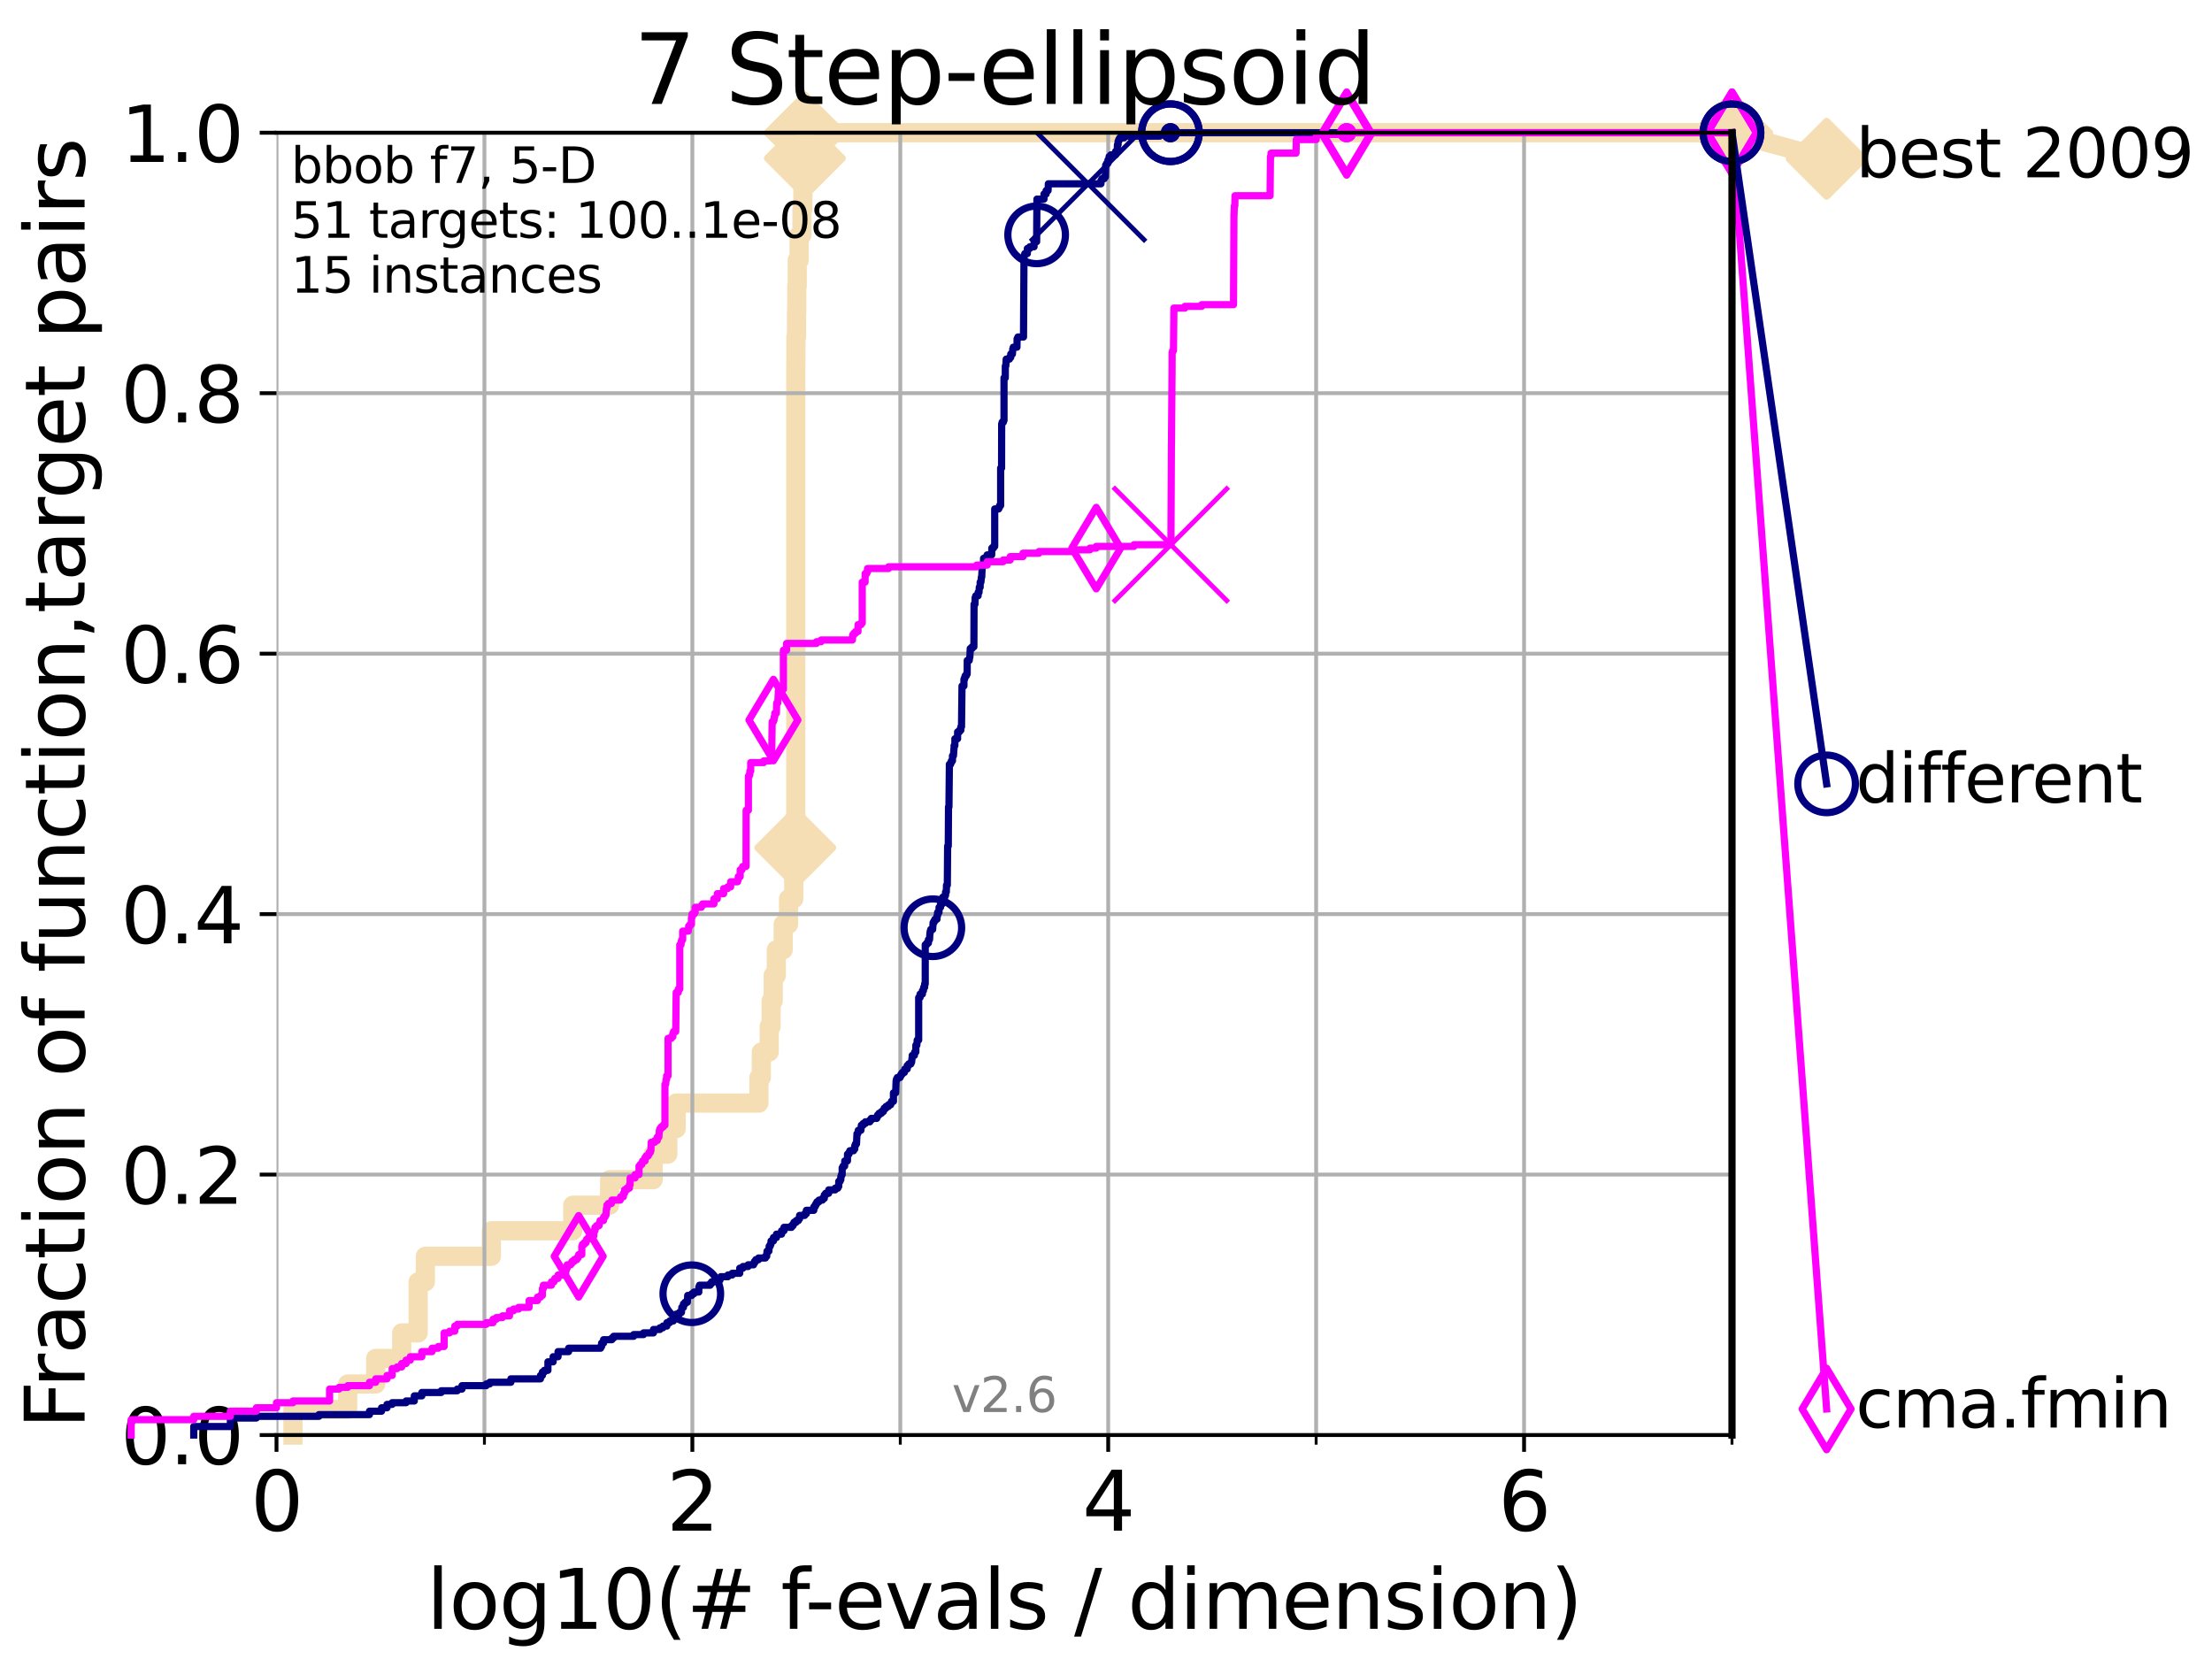 <?xml version="1.0" encoding="utf-8" standalone="no"?>
<!DOCTYPE svg PUBLIC "-//W3C//DTD SVG 1.1//EN"
  "http://www.w3.org/Graphics/SVG/1.1/DTD/svg11.dtd">
<svg height="345.6pt" version="1.1" viewBox="0 0 460.8 345.6" width="460.8pt" xmlns="http://www.w3.org/2000/svg" xmlns:xlink="http://www.w3.org/1999/xlink">
 <defs>
  <style type="text/css">*{stroke-linecap:butt;stroke-linejoin:round;}</style>
 </defs>
 <g id="figure_1">
  <g id="patch_1">
   <path d="M 0 345.6 
L 460.8 345.6 
L 460.8 0 
L 0 0 
z
" style="fill:#ffffff;"/>
  </g>
  <g id="axes_1">
   <g id="patch_2">
    <path d="M 57.6 298.944 
L 360.806 298.944 
L 360.806 27.648 
L 57.6 27.648 
z
" style="fill:#ffffff;"/>
   </g>
   <g id="line2d_1">
    <path d="M 61.03 298.944 
L 61.03 293.624 
L 72.432 293.624 
L 72.432 288.305 
L 78.267 288.305 
L 78.267 282.985 
L 83.678 282.985 
L 83.678 277.666 
L 87.108 277.666 
L 87.108 267.027 
L 88.614 267.027 
L 88.614 261.707 
L 102.363 261.707 
L 102.363 256.388 
L 119.319 256.388 
L 119.319 251.068 
L 126.994 251.068 
L 126.994 245.749 
L 136.069 245.749 
L 136.069 240.429 
L 139.117 240.429 
L 139.117 235.11 
L 140.861 235.11 
L 140.861 229.79 
L 158.098 229.79 
L 158.098 224.471 
L 158.595 224.471 
L 158.595 219.151 
L 160.239 219.151 
L 160.239 213.832 
L 160.637 213.832 
L 160.637 208.512 
L 161.072 208.512 
L 161.072 203.192 
L 161.721 203.192 
L 161.721 197.873 
L 163.15 197.873 
L 163.15 192.553 
L 164.272 192.553 
L 164.272 187.234 
L 165.355 187.234 
L 165.355 181.914 
L 165.671 181.914 
L 165.671 176.595 
L 165.779 176.595 
L 165.779 75.524 
L 165.803 75.524 
L 165.803 70.204 
L 165.934 70.204 
L 165.934 64.885 
L 165.981 64.885 
L 165.981 59.565 
L 166.076 59.565 
L 166.076 54.246 
L 166.472 54.246 
L 166.472 48.926 
L 167.062 48.926 
L 167.062 43.607 
L 167.252 43.607 
L 167.252 38.287 
L 167.384 38.287 
L 167.384 32.968 
L 167.667 32.968 
L 167.667 27.648 
L 360.806 27.648 
" style="fill:none;stroke:#f5deb3;stroke-linecap:square;stroke-width:4;"/>
   </g>
   <g id="line2d_2">
    <defs>
     <path d="M -0 7.778 
L 7.778 0 
L 0 -7.778 
L -7.778 -0 
z
" id="m5eb51a19ae" style="stroke:#f5deb3;stroke-linejoin:miter;stroke-width:1.5;"/>
    </defs>
    <g>
     <use style="fill:#f5deb3;stroke:#f5deb3;stroke-linejoin:miter;stroke-width:1.5;" x="165.671" xlink:href="#m5eb51a19ae" y="176.595"/>
     <use style="fill:#f5deb3;stroke:#f5deb3;stroke-linejoin:miter;stroke-width:1.5;" x="167.667" xlink:href="#m5eb51a19ae" y="32.968"/>
     <use style="fill:#f5deb3;stroke:#f5deb3;stroke-linejoin:miter;stroke-width:1.5;" x="167.667" xlink:href="#m5eb51a19ae" y="27.648"/>
     <use style="fill:#f5deb3;stroke:#f5deb3;stroke-linejoin:miter;stroke-width:1.5;" x="167.667" xlink:href="#m5eb51a19ae" y="27.648"/>
     <use style="fill:#f5deb3;stroke:#f5deb3;stroke-linejoin:miter;stroke-width:1.5;" x="360.806" xlink:href="#m5eb51a19ae" y="27.648"/>
    </g>
   </g>
   <g id="line2d_3">
    <path style="fill:none;stroke:#f5deb3;stroke-linecap:square;stroke-width:4;"/>
    <g/>
   </g>
   <g id="line2d_4">
    <path d="M 360.806 27.648 
L 380.515 33.074 
" style="fill:none;stroke:#f5deb3;stroke-linecap:square;stroke-width:4;"/>
    <g>
     <use style="fill:#f5deb3;stroke:#f5deb3;stroke-linejoin:miter;stroke-width:1.5;" x="360.806" xlink:href="#m5eb51a19ae" y="27.648"/>
     <use style="fill:#f5deb3;stroke:#f5deb3;stroke-linejoin:miter;stroke-width:1.5;" x="380.515" xlink:href="#m5eb51a19ae" y="33.074"/>
    </g>
   </g>
   <g id="matplotlib.axis_1">
    <g id="xtick_1">
     <g id="line2d_5">
      <path clip-path="url(#pf8a832ac48)" d="M 57.6 298.944 
L 57.6 27.648 
" style="fill:none;stroke:#b0b0b0;stroke-linecap:square;stroke-width:0.8;"/>
     </g>
     <g id="line2d_6">
      <defs>
       <path d="M 0 0 
L 0 3.5 
" id="me2257ca8d1" style="stroke:#000000;stroke-width:0.8;"/>
      </defs>
      <g>
       <use style="stroke:#000000;stroke-width:0.8;" x="57.6" xlink:href="#me2257ca8d1" y="298.944"/>
      </g>
     </g>
     <g id="text_1">
      <!-- 0 -->
      <g transform="translate(52.192 318.861)scale(0.17 -0.17)">
       <defs>
        <path d="M 2034 4250 
Q 1547 4250 1301 3770 
Q 1056 3291 1056 2328 
Q 1056 1369 1301 889 
Q 1547 409 2034 409 
Q 2525 409 2770 889 
Q 3016 1369 3016 2328 
Q 3016 3291 2770 3770 
Q 2525 4250 2034 4250 
z
M 2034 4750 
Q 2819 4750 3233 4129 
Q 3647 3509 3647 2328 
Q 3647 1150 3233 529 
Q 2819 -91 2034 -91 
Q 1250 -91 836 529 
Q 422 1150 422 2328 
Q 422 3509 836 4129 
Q 1250 4750 2034 4750 
z
" id="DejaVuSans-30" transform="scale(0.016)"/>
       </defs>
       <use xlink:href="#DejaVuSans-30"/>
      </g>
     </g>
    </g>
    <g id="xtick_2">
     <g id="line2d_7">
      <path clip-path="url(#pf8a832ac48)" d="M 144.23 298.944 
L 144.23 27.648 
" style="fill:none;stroke:#b0b0b0;stroke-linecap:square;stroke-width:0.8;"/>
     </g>
     <g id="line2d_8">
      <g>
       <use style="stroke:#000000;stroke-width:0.8;" x="144.23" xlink:href="#me2257ca8d1" y="298.944"/>
      </g>
     </g>
     <g id="text_2">
      <!-- 2 -->
      <g transform="translate(138.822 318.861)scale(0.17 -0.17)">
       <defs>
        <path d="M 1228 531 
L 3431 531 
L 3431 0 
L 469 0 
L 469 531 
Q 828 903 1448 1529 
Q 2069 2156 2228 2338 
Q 2531 2678 2651 2914 
Q 2772 3150 2772 3378 
Q 2772 3750 2511 3984 
Q 2250 4219 1831 4219 
Q 1534 4219 1204 4116 
Q 875 4013 500 3803 
L 500 4441 
Q 881 4594 1212 4672 
Q 1544 4750 1819 4750 
Q 2544 4750 2975 4387 
Q 3406 4025 3406 3419 
Q 3406 3131 3298 2873 
Q 3191 2616 2906 2266 
Q 2828 2175 2409 1742 
Q 1991 1309 1228 531 
z
" id="DejaVuSans-32" transform="scale(0.016)"/>
       </defs>
       <use xlink:href="#DejaVuSans-32"/>
      </g>
     </g>
    </g>
    <g id="xtick_3">
     <g id="line2d_9">
      <path clip-path="url(#pf8a832ac48)" d="M 230.861 298.944 
L 230.861 27.648 
" style="fill:none;stroke:#b0b0b0;stroke-linecap:square;stroke-width:0.8;"/>
     </g>
     <g id="line2d_10">
      <g>
       <use style="stroke:#000000;stroke-width:0.8;" x="230.861" xlink:href="#me2257ca8d1" y="298.944"/>
      </g>
     </g>
     <g id="text_3">
      <!-- 4 -->
      <g transform="translate(225.453 318.861)scale(0.17 -0.17)">
       <defs>
        <path d="M 2419 4116 
L 825 1625 
L 2419 1625 
L 2419 4116 
z
M 2253 4666 
L 3047 4666 
L 3047 1625 
L 3713 1625 
L 3713 1100 
L 3047 1100 
L 3047 0 
L 2419 0 
L 2419 1100 
L 313 1100 
L 313 1709 
L 2253 4666 
z
" id="DejaVuSans-34" transform="scale(0.016)"/>
       </defs>
       <use xlink:href="#DejaVuSans-34"/>
      </g>
     </g>
    </g>
    <g id="xtick_4">
     <g id="line2d_11">
      <path clip-path="url(#pf8a832ac48)" d="M 317.491 298.944 
L 317.491 27.648 
" style="fill:none;stroke:#b0b0b0;stroke-linecap:square;stroke-width:0.8;"/>
     </g>
     <g id="line2d_12">
      <g>
       <use style="stroke:#000000;stroke-width:0.8;" x="317.491" xlink:href="#me2257ca8d1" y="298.944"/>
      </g>
     </g>
     <g id="text_4">
      <!-- 6 -->
      <g transform="translate(312.083 318.861)scale(0.17 -0.17)">
       <defs>
        <path d="M 2113 2584 
Q 1688 2584 1439 2293 
Q 1191 2003 1191 1497 
Q 1191 994 1439 701 
Q 1688 409 2113 409 
Q 2538 409 2786 701 
Q 3034 994 3034 1497 
Q 3034 2003 2786 2293 
Q 2538 2584 2113 2584 
z
M 3366 4563 
L 3366 3988 
Q 3128 4100 2886 4159 
Q 2644 4219 2406 4219 
Q 1781 4219 1451 3797 
Q 1122 3375 1075 2522 
Q 1259 2794 1537 2939 
Q 1816 3084 2150 3084 
Q 2853 3084 3261 2657 
Q 3669 2231 3669 1497 
Q 3669 778 3244 343 
Q 2819 -91 2113 -91 
Q 1303 -91 875 529 
Q 447 1150 447 2328 
Q 447 3434 972 4092 
Q 1497 4750 2381 4750 
Q 2619 4750 2861 4703 
Q 3103 4656 3366 4563 
z
" id="DejaVuSans-36" transform="scale(0.016)"/>
       </defs>
       <use xlink:href="#DejaVuSans-36"/>
      </g>
     </g>
    </g>
    <g id="xtick_5">
     <g id="line2d_13">
      <path clip-path="url(#pf8a832ac48)" d="M 100.915 298.944 
L 100.915 27.648 
" style="fill:none;stroke:#b0b0b0;stroke-linecap:square;stroke-width:0.8;"/>
     </g>
     <g id="line2d_14">
      <defs>
       <path d="M 0 0 
L 0 2 
" id="m07def95b43" style="stroke:#000000;stroke-width:0.6;"/>
      </defs>
      <g>
       <use style="stroke:#000000;stroke-width:0.6;" x="100.915" xlink:href="#m07def95b43" y="298.944"/>
      </g>
     </g>
    </g>
    <g id="xtick_6">
     <g id="line2d_15">
      <path clip-path="url(#pf8a832ac48)" d="M 187.546 298.944 
L 187.546 27.648 
" style="fill:none;stroke:#b0b0b0;stroke-linecap:square;stroke-width:0.8;"/>
     </g>
     <g id="line2d_16">
      <g>
       <use style="stroke:#000000;stroke-width:0.6;" x="187.546" xlink:href="#m07def95b43" y="298.944"/>
      </g>
     </g>
    </g>
    <g id="xtick_7">
     <g id="line2d_17">
      <path clip-path="url(#pf8a832ac48)" d="M 274.176 298.944 
L 274.176 27.648 
" style="fill:none;stroke:#b0b0b0;stroke-linecap:square;stroke-width:0.8;"/>
     </g>
     <g id="line2d_18">
      <g>
       <use style="stroke:#000000;stroke-width:0.6;" x="274.176" xlink:href="#m07def95b43" y="298.944"/>
      </g>
     </g>
    </g>
    <g id="xtick_8">
     <g id="line2d_19">
      <path clip-path="url(#pf8a832ac48)" d="M 360.806 298.944 
L 360.806 27.648 
" style="fill:none;stroke:#b0b0b0;stroke-linecap:square;stroke-width:0.8;"/>
     </g>
     <g id="line2d_20">
      <g>
       <use style="stroke:#000000;stroke-width:0.6;" x="360.806" xlink:href="#m07def95b43" y="298.944"/>
      </g>
     </g>
    </g>
    <g id="text_5">
     <!-- log10(# f-evals / dimension) -->
     <g transform="translate(88.823 339.314)scale(0.17 -0.17)">
      <defs>
       <path d="M 603 4863 
L 1178 4863 
L 1178 0 
L 603 0 
L 603 4863 
z
" id="DejaVuSans-6c" transform="scale(0.016)"/>
       <path d="M 1959 3097 
Q 1497 3097 1228 2736 
Q 959 2375 959 1747 
Q 959 1119 1226 758 
Q 1494 397 1959 397 
Q 2419 397 2687 759 
Q 2956 1122 2956 1747 
Q 2956 2369 2687 2733 
Q 2419 3097 1959 3097 
z
M 1959 3584 
Q 2709 3584 3137 3096 
Q 3566 2609 3566 1747 
Q 3566 888 3137 398 
Q 2709 -91 1959 -91 
Q 1206 -91 779 398 
Q 353 888 353 1747 
Q 353 2609 779 3096 
Q 1206 3584 1959 3584 
z
" id="DejaVuSans-6f" transform="scale(0.016)"/>
       <path d="M 2906 1791 
Q 2906 2416 2648 2759 
Q 2391 3103 1925 3103 
Q 1463 3103 1205 2759 
Q 947 2416 947 1791 
Q 947 1169 1205 825 
Q 1463 481 1925 481 
Q 2391 481 2648 825 
Q 2906 1169 2906 1791 
z
M 3481 434 
Q 3481 -459 3084 -895 
Q 2688 -1331 1869 -1331 
Q 1566 -1331 1297 -1286 
Q 1028 -1241 775 -1147 
L 775 -588 
Q 1028 -725 1275 -790 
Q 1522 -856 1778 -856 
Q 2344 -856 2625 -561 
Q 2906 -266 2906 331 
L 2906 616 
Q 2728 306 2450 153 
Q 2172 0 1784 0 
Q 1141 0 747 490 
Q 353 981 353 1791 
Q 353 2603 747 3093 
Q 1141 3584 1784 3584 
Q 2172 3584 2450 3431 
Q 2728 3278 2906 2969 
L 2906 3500 
L 3481 3500 
L 3481 434 
z
" id="DejaVuSans-67" transform="scale(0.016)"/>
       <path d="M 794 531 
L 1825 531 
L 1825 4091 
L 703 3866 
L 703 4441 
L 1819 4666 
L 2450 4666 
L 2450 531 
L 3481 531 
L 3481 0 
L 794 0 
L 794 531 
z
" id="DejaVuSans-31" transform="scale(0.016)"/>
       <path d="M 1984 4856 
Q 1566 4138 1362 3434 
Q 1159 2731 1159 2009 
Q 1159 1288 1364 580 
Q 1569 -128 1984 -844 
L 1484 -844 
Q 1016 -109 783 600 
Q 550 1309 550 2009 
Q 550 2706 781 3412 
Q 1013 4119 1484 4856 
L 1984 4856 
z
" id="DejaVuSans-28" transform="scale(0.016)"/>
       <path d="M 3272 2816 
L 2363 2816 
L 2100 1772 
L 3016 1772 
L 3272 2816 
z
M 2803 4594 
L 2478 3297 
L 3391 3297 
L 3719 4594 
L 4219 4594 
L 3897 3297 
L 4872 3297 
L 4872 2816 
L 3775 2816 
L 3519 1772 
L 4513 1772 
L 4513 1294 
L 3397 1294 
L 3072 0 
L 2572 0 
L 2894 1294 
L 1978 1294 
L 1656 0 
L 1153 0 
L 1478 1294 
L 494 1294 
L 494 1772 
L 1594 1772 
L 1856 2816 
L 850 2816 
L 850 3297 
L 1978 3297 
L 2297 4594 
L 2803 4594 
z
" id="DejaVuSans-23" transform="scale(0.016)"/>
       <path id="DejaVuSans-20" transform="scale(0.016)"/>
       <path d="M 2375 4863 
L 2375 4384 
L 1825 4384 
Q 1516 4384 1395 4259 
Q 1275 4134 1275 3809 
L 1275 3500 
L 2222 3500 
L 2222 3053 
L 1275 3053 
L 1275 0 
L 697 0 
L 697 3053 
L 147 3053 
L 147 3500 
L 697 3500 
L 697 3744 
Q 697 4328 969 4595 
Q 1241 4863 1831 4863 
L 2375 4863 
z
" id="DejaVuSans-66" transform="scale(0.016)"/>
       <path d="M 313 2009 
L 1997 2009 
L 1997 1497 
L 313 1497 
L 313 2009 
z
" id="DejaVuSans-2d" transform="scale(0.016)"/>
       <path d="M 3597 1894 
L 3597 1613 
L 953 1613 
Q 991 1019 1311 708 
Q 1631 397 2203 397 
Q 2534 397 2845 478 
Q 3156 559 3463 722 
L 3463 178 
Q 3153 47 2828 -22 
Q 2503 -91 2169 -91 
Q 1331 -91 842 396 
Q 353 884 353 1716 
Q 353 2575 817 3079 
Q 1281 3584 2069 3584 
Q 2775 3584 3186 3129 
Q 3597 2675 3597 1894 
z
M 3022 2063 
Q 3016 2534 2758 2815 
Q 2500 3097 2075 3097 
Q 1594 3097 1305 2825 
Q 1016 2553 972 2059 
L 3022 2063 
z
" id="DejaVuSans-65" transform="scale(0.016)"/>
       <path d="M 191 3500 
L 800 3500 
L 1894 563 
L 2988 3500 
L 3597 3500 
L 2284 0 
L 1503 0 
L 191 3500 
z
" id="DejaVuSans-76" transform="scale(0.016)"/>
       <path d="M 2194 1759 
Q 1497 1759 1228 1600 
Q 959 1441 959 1056 
Q 959 750 1161 570 
Q 1363 391 1709 391 
Q 2188 391 2477 730 
Q 2766 1069 2766 1631 
L 2766 1759 
L 2194 1759 
z
M 3341 1997 
L 3341 0 
L 2766 0 
L 2766 531 
Q 2569 213 2275 61 
Q 1981 -91 1556 -91 
Q 1019 -91 701 211 
Q 384 513 384 1019 
Q 384 1609 779 1909 
Q 1175 2209 1959 2209 
L 2766 2209 
L 2766 2266 
Q 2766 2663 2505 2880 
Q 2244 3097 1772 3097 
Q 1472 3097 1187 3025 
Q 903 2953 641 2809 
L 641 3341 
Q 956 3463 1253 3523 
Q 1550 3584 1831 3584 
Q 2591 3584 2966 3190 
Q 3341 2797 3341 1997 
z
" id="DejaVuSans-61" transform="scale(0.016)"/>
       <path d="M 2834 3397 
L 2834 2853 
Q 2591 2978 2328 3040 
Q 2066 3103 1784 3103 
Q 1356 3103 1142 2972 
Q 928 2841 928 2578 
Q 928 2378 1081 2264 
Q 1234 2150 1697 2047 
L 1894 2003 
Q 2506 1872 2764 1633 
Q 3022 1394 3022 966 
Q 3022 478 2636 193 
Q 2250 -91 1575 -91 
Q 1294 -91 989 -36 
Q 684 19 347 128 
L 347 722 
Q 666 556 975 473 
Q 1284 391 1588 391 
Q 1994 391 2212 530 
Q 2431 669 2431 922 
Q 2431 1156 2273 1281 
Q 2116 1406 1581 1522 
L 1381 1569 
Q 847 1681 609 1914 
Q 372 2147 372 2553 
Q 372 3047 722 3315 
Q 1072 3584 1716 3584 
Q 2034 3584 2315 3537 
Q 2597 3491 2834 3397 
z
" id="DejaVuSans-73" transform="scale(0.016)"/>
       <path d="M 1625 4666 
L 2156 4666 
L 531 -594 
L 0 -594 
L 1625 4666 
z
" id="DejaVuSans-2f" transform="scale(0.016)"/>
       <path d="M 2906 2969 
L 2906 4863 
L 3481 4863 
L 3481 0 
L 2906 0 
L 2906 525 
Q 2725 213 2448 61 
Q 2172 -91 1784 -91 
Q 1150 -91 751 415 
Q 353 922 353 1747 
Q 353 2572 751 3078 
Q 1150 3584 1784 3584 
Q 2172 3584 2448 3432 
Q 2725 3281 2906 2969 
z
M 947 1747 
Q 947 1113 1208 752 
Q 1469 391 1925 391 
Q 2381 391 2643 752 
Q 2906 1113 2906 1747 
Q 2906 2381 2643 2742 
Q 2381 3103 1925 3103 
Q 1469 3103 1208 2742 
Q 947 2381 947 1747 
z
" id="DejaVuSans-64" transform="scale(0.016)"/>
       <path d="M 603 3500 
L 1178 3500 
L 1178 0 
L 603 0 
L 603 3500 
z
M 603 4863 
L 1178 4863 
L 1178 4134 
L 603 4134 
L 603 4863 
z
" id="DejaVuSans-69" transform="scale(0.016)"/>
       <path d="M 3328 2828 
Q 3544 3216 3844 3400 
Q 4144 3584 4550 3584 
Q 5097 3584 5394 3201 
Q 5691 2819 5691 2113 
L 5691 0 
L 5113 0 
L 5113 2094 
Q 5113 2597 4934 2840 
Q 4756 3084 4391 3084 
Q 3944 3084 3684 2787 
Q 3425 2491 3425 1978 
L 3425 0 
L 2847 0 
L 2847 2094 
Q 2847 2600 2669 2842 
Q 2491 3084 2119 3084 
Q 1678 3084 1418 2786 
Q 1159 2488 1159 1978 
L 1159 0 
L 581 0 
L 581 3500 
L 1159 3500 
L 1159 2956 
Q 1356 3278 1631 3431 
Q 1906 3584 2284 3584 
Q 2666 3584 2933 3390 
Q 3200 3197 3328 2828 
z
" id="DejaVuSans-6d" transform="scale(0.016)"/>
       <path d="M 3513 2113 
L 3513 0 
L 2938 0 
L 2938 2094 
Q 2938 2591 2744 2837 
Q 2550 3084 2163 3084 
Q 1697 3084 1428 2787 
Q 1159 2491 1159 1978 
L 1159 0 
L 581 0 
L 581 3500 
L 1159 3500 
L 1159 2956 
Q 1366 3272 1645 3428 
Q 1925 3584 2291 3584 
Q 2894 3584 3203 3211 
Q 3513 2838 3513 2113 
z
" id="DejaVuSans-6e" transform="scale(0.016)"/>
       <path d="M 513 4856 
L 1013 4856 
Q 1481 4119 1714 3412 
Q 1947 2706 1947 2009 
Q 1947 1309 1714 600 
Q 1481 -109 1013 -844 
L 513 -844 
Q 928 -128 1133 580 
Q 1338 1288 1338 2009 
Q 1338 2731 1133 3434 
Q 928 4138 513 4856 
z
" id="DejaVuSans-29" transform="scale(0.016)"/>
      </defs>
      <use xlink:href="#DejaVuSans-6c"/>
      <use x="27.783" xlink:href="#DejaVuSans-6f"/>
      <use x="88.965" xlink:href="#DejaVuSans-67"/>
      <use x="152.441" xlink:href="#DejaVuSans-31"/>
      <use x="216.064" xlink:href="#DejaVuSans-30"/>
      <use x="279.688" xlink:href="#DejaVuSans-28"/>
      <use x="318.701" xlink:href="#DejaVuSans-23"/>
      <use x="402.49" xlink:href="#DejaVuSans-20"/>
      <use x="434.277" xlink:href="#DejaVuSans-66"/>
      <use x="463.982" xlink:href="#DejaVuSans-2d"/>
      <use x="500.066" xlink:href="#DejaVuSans-65"/>
      <use x="561.59" xlink:href="#DejaVuSans-76"/>
      <use x="620.77" xlink:href="#DejaVuSans-61"/>
      <use x="682.049" xlink:href="#DejaVuSans-6c"/>
      <use x="709.832" xlink:href="#DejaVuSans-73"/>
      <use x="761.932" xlink:href="#DejaVuSans-20"/>
      <use x="793.719" xlink:href="#DejaVuSans-2f"/>
      <use x="827.41" xlink:href="#DejaVuSans-20"/>
      <use x="859.197" xlink:href="#DejaVuSans-64"/>
      <use x="922.674" xlink:href="#DejaVuSans-69"/>
      <use x="950.457" xlink:href="#DejaVuSans-6d"/>
      <use x="1047.869" xlink:href="#DejaVuSans-65"/>
      <use x="1109.393" xlink:href="#DejaVuSans-6e"/>
      <use x="1172.771" xlink:href="#DejaVuSans-73"/>
      <use x="1224.871" xlink:href="#DejaVuSans-69"/>
      <use x="1252.654" xlink:href="#DejaVuSans-6f"/>
      <use x="1313.836" xlink:href="#DejaVuSans-6e"/>
      <use x="1377.215" xlink:href="#DejaVuSans-29"/>
     </g>
    </g>
   </g>
   <g id="matplotlib.axis_2">
    <g id="ytick_1">
     <g id="line2d_21">
      <path clip-path="url(#pf8a832ac48)" d="M 57.6 298.944 
L 360.806 298.944 
" style="fill:none;stroke:#b0b0b0;stroke-linecap:square;stroke-width:0.8;"/>
     </g>
     <g id="line2d_22">
      <defs>
       <path d="M 0 0 
L -3.5 0 
" id="mfde1e75fc4" style="stroke:#000000;stroke-width:0.8;"/>
      </defs>
      <g>
       <use style="stroke:#000000;stroke-width:0.8;" x="57.6" xlink:href="#mfde1e75fc4" y="298.944"/>
      </g>
     </g>
     <g id="text_6">
      <!-- 0.0 -->
      <g transform="translate(25.155 305.023)scale(0.16 -0.16)">
       <defs>
        <path d="M 684 794 
L 1344 794 
L 1344 0 
L 684 0 
L 684 794 
z
" id="DejaVuSans-2e" transform="scale(0.016)"/>
       </defs>
       <use xlink:href="#DejaVuSans-30"/>
       <use x="63.623" xlink:href="#DejaVuSans-2e"/>
       <use x="95.41" xlink:href="#DejaVuSans-30"/>
      </g>
     </g>
    </g>
    <g id="ytick_2">
     <g id="line2d_23">
      <path clip-path="url(#pf8a832ac48)" d="M 57.6 244.685 
L 360.806 244.685 
" style="fill:none;stroke:#b0b0b0;stroke-linecap:square;stroke-width:0.8;"/>
     </g>
     <g id="line2d_24">
      <g>
       <use style="stroke:#000000;stroke-width:0.8;" x="57.6" xlink:href="#mfde1e75fc4" y="244.685"/>
      </g>
     </g>
     <g id="text_7">
      <!-- 0.2 -->
      <g transform="translate(25.155 250.764)scale(0.16 -0.16)">
       <use xlink:href="#DejaVuSans-30"/>
       <use x="63.623" xlink:href="#DejaVuSans-2e"/>
       <use x="95.41" xlink:href="#DejaVuSans-32"/>
      </g>
     </g>
    </g>
    <g id="ytick_3">
     <g id="line2d_25">
      <path clip-path="url(#pf8a832ac48)" d="M 57.6 190.426 
L 360.806 190.426 
" style="fill:none;stroke:#b0b0b0;stroke-linecap:square;stroke-width:0.8;"/>
     </g>
     <g id="line2d_26">
      <g>
       <use style="stroke:#000000;stroke-width:0.8;" x="57.6" xlink:href="#mfde1e75fc4" y="190.426"/>
      </g>
     </g>
     <g id="text_8">
      <!-- 0.4 -->
      <g transform="translate(25.155 196.504)scale(0.16 -0.16)">
       <use xlink:href="#DejaVuSans-30"/>
       <use x="63.623" xlink:href="#DejaVuSans-2e"/>
       <use x="95.41" xlink:href="#DejaVuSans-34"/>
      </g>
     </g>
    </g>
    <g id="ytick_4">
     <g id="line2d_27">
      <path clip-path="url(#pf8a832ac48)" d="M 57.6 136.166 
L 360.806 136.166 
" style="fill:none;stroke:#b0b0b0;stroke-linecap:square;stroke-width:0.8;"/>
     </g>
     <g id="line2d_28">
      <g>
       <use style="stroke:#000000;stroke-width:0.8;" x="57.6" xlink:href="#mfde1e75fc4" y="136.166"/>
      </g>
     </g>
     <g id="text_9">
      <!-- 0.6 -->
      <g transform="translate(25.155 142.245)scale(0.16 -0.16)">
       <use xlink:href="#DejaVuSans-30"/>
       <use x="63.623" xlink:href="#DejaVuSans-2e"/>
       <use x="95.41" xlink:href="#DejaVuSans-36"/>
      </g>
     </g>
    </g>
    <g id="ytick_5">
     <g id="line2d_29">
      <path clip-path="url(#pf8a832ac48)" d="M 57.6 81.907 
L 360.806 81.907 
" style="fill:none;stroke:#b0b0b0;stroke-linecap:square;stroke-width:0.8;"/>
     </g>
     <g id="line2d_30">
      <g>
       <use style="stroke:#000000;stroke-width:0.8;" x="57.6" xlink:href="#mfde1e75fc4" y="81.907"/>
      </g>
     </g>
     <g id="text_10">
      <!-- 0.8 -->
      <g transform="translate(25.155 87.986)scale(0.16 -0.16)">
       <defs>
        <path d="M 2034 2216 
Q 1584 2216 1326 1975 
Q 1069 1734 1069 1313 
Q 1069 891 1326 650 
Q 1584 409 2034 409 
Q 2484 409 2743 651 
Q 3003 894 3003 1313 
Q 3003 1734 2745 1975 
Q 2488 2216 2034 2216 
z
M 1403 2484 
Q 997 2584 770 2862 
Q 544 3141 544 3541 
Q 544 4100 942 4425 
Q 1341 4750 2034 4750 
Q 2731 4750 3128 4425 
Q 3525 4100 3525 3541 
Q 3525 3141 3298 2862 
Q 3072 2584 2669 2484 
Q 3125 2378 3379 2068 
Q 3634 1759 3634 1313 
Q 3634 634 3220 271 
Q 2806 -91 2034 -91 
Q 1263 -91 848 271 
Q 434 634 434 1313 
Q 434 1759 690 2068 
Q 947 2378 1403 2484 
z
M 1172 3481 
Q 1172 3119 1398 2916 
Q 1625 2713 2034 2713 
Q 2441 2713 2670 2916 
Q 2900 3119 2900 3481 
Q 2900 3844 2670 4047 
Q 2441 4250 2034 4250 
Q 1625 4250 1398 4047 
Q 1172 3844 1172 3481 
z
" id="DejaVuSans-38" transform="scale(0.016)"/>
       </defs>
       <use xlink:href="#DejaVuSans-30"/>
       <use x="63.623" xlink:href="#DejaVuSans-2e"/>
       <use x="95.41" xlink:href="#DejaVuSans-38"/>
      </g>
     </g>
    </g>
    <g id="ytick_6">
     <g id="line2d_31">
      <path clip-path="url(#pf8a832ac48)" d="M 57.6 27.648 
L 360.806 27.648 
" style="fill:none;stroke:#b0b0b0;stroke-linecap:square;stroke-width:0.8;"/>
     </g>
     <g id="line2d_32">
      <g>
       <use style="stroke:#000000;stroke-width:0.8;" x="57.6" xlink:href="#mfde1e75fc4" y="27.648"/>
      </g>
     </g>
     <g id="text_11">
      <!-- 1.0 -->
      <g transform="translate(25.155 33.727)scale(0.16 -0.16)">
       <use xlink:href="#DejaVuSans-31"/>
       <use x="63.623" xlink:href="#DejaVuSans-2e"/>
       <use x="95.41" xlink:href="#DejaVuSans-30"/>
      </g>
     </g>
    </g>
    <g id="text_12">
     <!-- Fraction of function,target pairs -->
     <g transform="translate(17.62 297.681)rotate(-90)scale(0.17 -0.17)">
      <defs>
       <path d="M 628 4666 
L 3309 4666 
L 3309 4134 
L 1259 4134 
L 1259 2759 
L 3109 2759 
L 3109 2228 
L 1259 2228 
L 1259 0 
L 628 0 
L 628 4666 
z
" id="DejaVuSans-46" transform="scale(0.016)"/>
       <path d="M 2631 2963 
Q 2534 3019 2420 3045 
Q 2306 3072 2169 3072 
Q 1681 3072 1420 2755 
Q 1159 2438 1159 1844 
L 1159 0 
L 581 0 
L 581 3500 
L 1159 3500 
L 1159 2956 
Q 1341 3275 1631 3429 
Q 1922 3584 2338 3584 
Q 2397 3584 2469 3576 
Q 2541 3569 2628 3553 
L 2631 2963 
z
" id="DejaVuSans-72" transform="scale(0.016)"/>
       <path d="M 3122 3366 
L 3122 2828 
Q 2878 2963 2633 3030 
Q 2388 3097 2138 3097 
Q 1578 3097 1268 2742 
Q 959 2388 959 1747 
Q 959 1106 1268 751 
Q 1578 397 2138 397 
Q 2388 397 2633 464 
Q 2878 531 3122 666 
L 3122 134 
Q 2881 22 2623 -34 
Q 2366 -91 2075 -91 
Q 1284 -91 818 406 
Q 353 903 353 1747 
Q 353 2603 823 3093 
Q 1294 3584 2113 3584 
Q 2378 3584 2631 3529 
Q 2884 3475 3122 3366 
z
" id="DejaVuSans-63" transform="scale(0.016)"/>
       <path d="M 1172 4494 
L 1172 3500 
L 2356 3500 
L 2356 3053 
L 1172 3053 
L 1172 1153 
Q 1172 725 1289 603 
Q 1406 481 1766 481 
L 2356 481 
L 2356 0 
L 1766 0 
Q 1100 0 847 248 
Q 594 497 594 1153 
L 594 3053 
L 172 3053 
L 172 3500 
L 594 3500 
L 594 4494 
L 1172 4494 
z
" id="DejaVuSans-74" transform="scale(0.016)"/>
       <path d="M 544 1381 
L 544 3500 
L 1119 3500 
L 1119 1403 
Q 1119 906 1312 657 
Q 1506 409 1894 409 
Q 2359 409 2629 706 
Q 2900 1003 2900 1516 
L 2900 3500 
L 3475 3500 
L 3475 0 
L 2900 0 
L 2900 538 
Q 2691 219 2414 64 
Q 2138 -91 1772 -91 
Q 1169 -91 856 284 
Q 544 659 544 1381 
z
M 1991 3584 
L 1991 3584 
z
" id="DejaVuSans-75" transform="scale(0.016)"/>
       <path d="M 750 794 
L 1409 794 
L 1409 256 
L 897 -744 
L 494 -744 
L 750 256 
L 750 794 
z
" id="DejaVuSans-2c" transform="scale(0.016)"/>
       <path d="M 1159 525 
L 1159 -1331 
L 581 -1331 
L 581 3500 
L 1159 3500 
L 1159 2969 
Q 1341 3281 1617 3432 
Q 1894 3584 2278 3584 
Q 2916 3584 3314 3078 
Q 3713 2572 3713 1747 
Q 3713 922 3314 415 
Q 2916 -91 2278 -91 
Q 1894 -91 1617 61 
Q 1341 213 1159 525 
z
M 3116 1747 
Q 3116 2381 2855 2742 
Q 2594 3103 2138 3103 
Q 1681 3103 1420 2742 
Q 1159 2381 1159 1747 
Q 1159 1113 1420 752 
Q 1681 391 2138 391 
Q 2594 391 2855 752 
Q 3116 1113 3116 1747 
z
" id="DejaVuSans-70" transform="scale(0.016)"/>
      </defs>
      <use xlink:href="#DejaVuSans-46"/>
      <use x="50.27" xlink:href="#DejaVuSans-72"/>
      <use x="91.383" xlink:href="#DejaVuSans-61"/>
      <use x="152.662" xlink:href="#DejaVuSans-63"/>
      <use x="207.643" xlink:href="#DejaVuSans-74"/>
      <use x="246.852" xlink:href="#DejaVuSans-69"/>
      <use x="274.635" xlink:href="#DejaVuSans-6f"/>
      <use x="335.816" xlink:href="#DejaVuSans-6e"/>
      <use x="399.195" xlink:href="#DejaVuSans-20"/>
      <use x="430.982" xlink:href="#DejaVuSans-6f"/>
      <use x="492.164" xlink:href="#DejaVuSans-66"/>
      <use x="527.369" xlink:href="#DejaVuSans-20"/>
      <use x="559.156" xlink:href="#DejaVuSans-66"/>
      <use x="594.361" xlink:href="#DejaVuSans-75"/>
      <use x="657.74" xlink:href="#DejaVuSans-6e"/>
      <use x="721.119" xlink:href="#DejaVuSans-63"/>
      <use x="776.1" xlink:href="#DejaVuSans-74"/>
      <use x="815.309" xlink:href="#DejaVuSans-69"/>
      <use x="843.092" xlink:href="#DejaVuSans-6f"/>
      <use x="904.273" xlink:href="#DejaVuSans-6e"/>
      <use x="967.652" xlink:href="#DejaVuSans-2c"/>
      <use x="999.439" xlink:href="#DejaVuSans-74"/>
      <use x="1038.648" xlink:href="#DejaVuSans-61"/>
      <use x="1099.928" xlink:href="#DejaVuSans-72"/>
      <use x="1139.291" xlink:href="#DejaVuSans-67"/>
      <use x="1202.768" xlink:href="#DejaVuSans-65"/>
      <use x="1264.291" xlink:href="#DejaVuSans-74"/>
      <use x="1303.5" xlink:href="#DejaVuSans-20"/>
      <use x="1335.287" xlink:href="#DejaVuSans-70"/>
      <use x="1398.764" xlink:href="#DejaVuSans-61"/>
      <use x="1460.043" xlink:href="#DejaVuSans-69"/>
      <use x="1487.826" xlink:href="#DejaVuSans-72"/>
      <use x="1528.939" xlink:href="#DejaVuSans-73"/>
     </g>
    </g>
   </g>
   <g id="line2d_33">
    <defs>
     <path d="M 0 1.5 
C 0.398 1.5 0.779 1.342 1.061 1.061 
C 1.342 0.779 1.5 0.398 1.5 0 
C 1.5 -0.398 1.342 -0.779 1.061 -1.061 
C 0.779 -1.342 0.398 -1.5 0 -1.5 
C -0.398 -1.5 -0.779 -1.342 -1.061 -1.061 
C -1.342 -0.779 -1.5 -0.398 -1.5 0 
C -1.5 0.398 -1.342 0.779 -1.061 1.061 
C -0.779 1.342 -0.398 1.5 0 1.5 
z
" id="m6212b1bffa" style="stroke:#f5deb3;"/>
    </defs>
    <g>
     <use style="fill:#f5deb3;stroke:#f5deb3;" x="167.667" xlink:href="#m6212b1bffa" y="27.648"/>
     <use style="fill:#f5deb3;stroke:#f5deb3;" x="167.667" xlink:href="#m6212b1bffa" y="27.648"/>
    </g>
   </g>
   <g id="line2d_34">
    <defs>
     <path d="M 0 1.5 
C 0.398 1.5 0.779 1.342 1.061 1.061 
C 1.342 0.779 1.5 0.398 1.5 0 
C 1.5 -0.398 1.342 -0.779 1.061 -1.061 
C 0.779 -1.342 0.398 -1.5 0 -1.5 
C -0.398 -1.5 -0.779 -1.342 -1.061 -1.061 
C -1.342 -0.779 -1.5 -0.398 -1.5 0 
C -1.5 0.398 -1.342 0.779 -1.061 1.061 
C -0.779 1.342 -0.398 1.5 0 1.5 
z
" id="m58e773a201" style="stroke:#000080;"/>
    </defs>
    <g>
     <use style="fill:#000080;stroke:#000080;" x="243.826" xlink:href="#m58e773a201" y="27.648"/>
     <use style="fill:#000080;stroke:#000080;" x="243.826" xlink:href="#m58e773a201" y="27.648"/>
    </g>
   </g>
   <g id="line2d_35">
    <path d="M 40.363 298.944 
L 40.363 297.171 
L 47.991 297.171 
L 47.991 295.398 
L 53.402 295.398 
L 53.402 295.043 
L 66.441 295.043 
L 66.441 294.688 
L 76.969 294.688 
L 76.969 293.979 
L 79.481 293.979 
L 79.481 293.27 
L 80.621 293.27 
L 80.621 292.561 
L 81.696 292.561 
L 81.696 292.206 
L 84.596 292.206 
L 84.596 291.851 
L 86.307 291.851 
L 86.307 290.787 
L 87.876 290.787 
L 87.876 290.078 
L 91.923 290.078 
L 91.923 289.723 
L 95.251 289.723 
L 95.251 289.369 
L 96.241 289.369 
L 96.241 288.66 
L 101.288 288.66 
L 101.288 288.305 
L 102.011 288.305 
L 102.011 287.95 
L 106.421 287.95 
L 106.421 287.241 
L 112.589 287.241 
L 112.589 286.532 
L 112.989 286.532 
L 112.989 285.822 
L 113.381 285.822 
L 113.381 285.468 
L 114.142 285.468 
L 114.142 283.695 
L 115.227 283.695 
L 115.227 282.631 
L 116.253 282.631 
L 116.253 281.567 
L 118.451 281.567 
L 118.451 280.858 
L 125.116 280.858 
L 125.116 280.503 
L 125.322 280.503 
L 125.322 279.794 
L 125.729 279.794 
L 125.729 279.084 
L 127.458 279.084 
L 127.458 278.73 
L 127.822 278.73 
L 127.822 278.375 
L 132.001 278.375 
L 132.001 278.021 
L 134.048 278.021 
L 134.048 277.666 
L 136.127 277.666 
L 136.127 276.957 
L 137.467 276.957 
L 137.467 276.602 
L 138.103 276.602 
L 138.103 276.247 
L 138.919 276.247 
L 138.919 275.538 
L 139.508 275.538 
L 139.508 275.183 
L 140.266 275.183 
L 140.266 274.829 
L 140.543 274.829 
L 140.543 274.474 
L 140.816 274.474 
L 140.816 273.765 
L 141.524 273.765 
L 141.524 273.41 
L 141.953 273.41 
L 142.038 272.346 
L 142.373 272.346 
L 142.373 271.637 
L 142.703 271.637 
L 142.703 271.282 
L 143.186 271.282 
L 143.265 269.864 
L 144.117 269.864 
L 144.117 269.509 
L 144.566 269.509 
L 144.566 269.155 
L 145.573 269.155 
L 145.573 268.091 
L 145.713 268.091 
L 145.713 267.736 
L 147.94 267.736 
L 147.94 267.381 
L 148.247 267.381 
L 148.247 267.027 
L 148.845 267.027 
L 148.845 266.672 
L 149.987 266.672 
L 149.987 266.318 
L 150.152 266.318 
L 150.152 265.963 
L 151.631 265.963 
L 151.631 265.608 
L 152.523 265.608 
L 152.523 265.254 
L 154.101 265.254 
L 154.101 264.19 
L 154.758 264.19 
L 154.758 263.835 
L 155.844 263.835 
L 155.844 263.48 
L 156.985 263.48 
L 156.985 263.126 
L 157.175 263.126 
L 157.175 262.771 
L 157.438 262.771 
L 157.438 262.417 
L 158.025 262.417 
L 158.025 262.062 
L 159.452 262.062 
L 159.452 261.707 
L 159.718 261.707 
L 159.784 260.643 
L 160.175 260.643 
L 160.239 259.579 
L 160.463 259.579 
L 160.463 259.225 
L 160.589 259.225 
L 160.621 258.516 
L 161.118 258.516 
L 161.118 257.806 
L 161.751 257.806 
L 161.751 257.097 
L 162.817 257.097 
L 162.817 256.388 
L 163.315 256.388 
L 163.315 255.678 
L 164.884 255.678 
L 164.884 255.324 
L 165.208 255.324 
L 165.208 254.969 
L 165.404 254.969 
L 165.404 254.615 
L 165.863 254.615 
L 165.863 254.26 
L 166.333 254.26 
L 166.333 253.905 
L 166.564 253.905 
L 166.564 253.196 
L 167.635 253.196 
L 167.635 252.841 
L 167.979 252.841 
L 167.979 252.132 
L 169.531 252.132 
L 169.531 251.423 
L 169.784 251.423 
L 169.784 251.068 
L 169.977 251.068 
L 169.977 250.714 
L 170.186 250.714 
L 170.186 250.359 
L 170.598 250.359 
L 170.598 250.004 
L 171.325 250.004 
L 171.325 249.65 
L 171.713 249.65 
L 171.713 248.94 
L 171.99 248.94 
L 171.99 248.586 
L 172.633 248.586 
L 172.633 247.877 
L 173.98 247.877 
L 173.98 247.522 
L 174.529 247.522 
L 174.529 247.167 
L 174.723 247.167 
L 174.723 246.103 
L 175.004 246.103 
L 175.004 245.749 
L 175.164 245.749 
L 175.164 245.039 
L 175.28 245.039 
L 175.28 244.685 
L 175.439 244.685 
L 175.439 243.266 
L 175.624 243.266 
L 175.624 242.912 
L 175.961 242.912 
L 175.975 241.848 
L 176.537 241.848 
L 176.551 240.429 
L 176.859 240.429 
L 176.859 240.075 
L 177.031 240.075 
L 177.031 239.72 
L 177.817 239.72 
L 177.817 239.365 
L 178.067 239.365 
L 178.067 238.656 
L 178.204 238.656 
L 178.204 238.301 
L 178.425 238.301 
L 178.523 236.174 
L 178.692 236.174 
L 178.8 235.464 
L 179.343 235.464 
L 179.436 234.4 
L 179.803 234.4 
L 179.803 234.046 
L 180.263 234.046 
L 180.263 233.691 
L 181.203 233.691 
L 181.203 233.336 
L 181.496 233.336 
L 181.496 232.982 
L 182.644 232.982 
L 182.644 232.627 
L 182.819 232.627 
L 182.819 232.273 
L 183.116 232.273 
L 183.116 231.918 
L 183.623 231.918 
L 183.623 231.563 
L 184.018 231.563 
L 184.018 231.209 
L 184.198 231.209 
L 184.198 230.854 
L 184.563 230.854 
L 184.563 230.499 
L 185.077 230.499 
L 185.077 230.145 
L 185.543 230.145 
L 185.543 229.79 
L 185.709 229.79 
L 185.709 229.435 
L 186.12 229.435 
L 186.12 227.662 
L 186.585 227.662 
L 186.672 225.18 
L 186.742 225.18 
L 186.742 224.825 
L 186.922 224.825 
L 186.922 224.471 
L 187.512 224.471 
L 187.512 224.116 
L 187.699 224.116 
L 187.699 223.761 
L 187.966 223.761 
L 187.966 223.407 
L 188.402 223.407 
L 188.488 222.697 
L 188.983 222.697 
L 188.983 221.988 
L 189.294 221.988 
L 189.294 221.634 
L 189.748 221.634 
L 189.748 221.279 
L 189.908 221.279 
L 190.014 220.215 
L 190.034 220.215 
L 190.034 219.86 
L 190.489 219.86 
L 190.547 219.151 
L 190.789 219.151 
L 190.789 217.733 
L 190.997 217.733 
L 191.072 216.669 
L 191.376 216.669 
L 191.376 207.803 
L 191.668 207.803 
L 191.668 207.093 
L 192.151 207.093 
L 192.151 206.384 
L 192.368 206.384 
L 192.414 205.675 
L 192.622 205.675 
L 192.622 204.966 
L 192.743 204.966 
L 192.743 196.809 
L 193.054 196.809 
L 193.054 196.454 
L 193.404 196.454 
L 193.404 195.745 
L 193.634 195.745 
L 193.727 194.327 
L 193.781 194.327 
L 193.781 193.972 
L 193.894 193.972 
L 193.894 193.617 
L 194.292 193.617 
L 194.382 192.199 
L 194.564 192.199 
L 194.564 191.844 
L 194.77 191.844 
L 194.77 191.49 
L 195.191 191.49 
L 195.201 190.78 
L 195.31 190.78 
L 195.31 190.071 
L 195.612 190.071 
L 195.622 189.007 
L 195.933 189.007 
L 195.933 188.298 
L 196.3 188.298 
L 196.408 187.234 
L 196.413 187.234 
L 196.413 186.879 
L 196.822 186.879 
L 196.822 186.525 
L 196.973 186.525 
L 196.973 185.815 
L 197.136 185.815 
L 197.172 184.397 
L 197.343 184.397 
L 197.41 176.24 
L 197.543 176.24 
L 197.592 168.084 
L 197.684 168.084 
L 197.772 159.218 
L 198.036 159.218 
L 198.036 158.863 
L 198.186 158.863 
L 198.186 158.508 
L 198.416 158.508 
L 198.416 157.445 
L 198.622 157.445 
L 198.717 156.026 
L 198.746 156.026 
L 198.755 155.317 
L 198.92 155.317 
L 198.92 153.898 
L 199.483 153.898 
L 199.483 152.48 
L 199.85 152.48 
L 199.85 152.125 
L 200.161 152.125 
L 200.161 151.416 
L 200.299 151.416 
L 200.405 142.904 
L 200.807 142.904 
L 200.807 141.486 
L 200.941 141.486 
L 200.941 141.131 
L 201.066 141.131 
L 201.066 140.777 
L 201.306 140.777 
L 201.306 140.422 
L 201.476 140.422 
L 201.497 137.585 
L 201.905 137.585 
L 202.01 136.876 
L 202.045 136.876 
L 202.118 135.102 
L 202.492 135.102 
L 202.492 134.748 
L 202.879 134.748 
L 202.912 125.882 
L 203.104 125.882 
L 203.143 124.463 
L 203.274 124.463 
L 203.274 124.109 
L 203.757 124.109 
L 203.757 123.4 
L 203.947 123.4 
L 203.997 122.336 
L 204.185 122.336 
L 204.185 121.272 
L 204.346 121.272 
L 204.441 120.208 
L 204.511 120.208 
L 204.618 117.725 
L 204.874 117.725 
L 204.898 116.307 
L 205.446 116.307 
L 205.446 115.952 
L 205.631 115.952 
L 205.631 115.598 
L 206.585 115.598 
L 206.618 114.179 
L 206.961 114.179 
L 206.961 113.824 
L 207.217 113.824 
L 207.217 106.022 
L 208.05 106.022 
L 208.05 105.668 
L 208.221 105.668 
L 208.221 105.313 
L 208.453 105.313 
L 208.453 97.511 
L 208.647 97.511 
L 208.667 88.291 
L 208.765 88.291 
L 208.765 87.936 
L 209.035 87.936 
L 209.035 87.581 
L 209.153 87.581 
L 209.153 78.715 
L 209.418 78.715 
L 209.427 76.233 
L 209.531 76.233 
L 209.612 74.814 
L 210.289 74.814 
L 210.289 74.46 
L 210.557 74.46 
L 210.557 73.751 
L 210.908 73.751 
L 210.979 72.687 
L 211.081 72.687 
L 211.081 72.332 
L 211.849 72.332 
L 211.882 70.559 
L 212.052 70.559 
L 212.052 70.204 
L 213.214 70.204 
L 213.318 53.536 
L 213.356 53.536 
L 213.356 53.182 
L 213.483 53.182 
L 213.483 52.827 
L 214.014 52.827 
L 214.014 51.763 
L 214.523 51.763 
L 214.523 51.409 
L 215.414 51.409 
L 215.414 50.345 
L 215.952 50.345 
L 216.01 41.479 
L 217.485 41.479 
L 217.485 40.415 
L 217.926 40.415 
L 217.926 39.706 
L 218.332 39.706 
L 218.39 38.287 
L 229.353 38.287 
L 229.353 37.578 
L 229.54 37.578 
L 229.54 37.223 
L 230.026 37.223 
L 230.026 36.869 
L 230.275 36.869 
L 230.332 34.386 
L 230.516 34.386 
L 230.516 34.031 
L 230.811 34.031 
L 230.811 33.322 
L 231.015 33.322 
L 231.05 32.613 
L 231.4 32.613 
L 231.4 32.258 
L 232.394 32.258 
L 232.394 31.549 
L 232.726 31.549 
L 232.786 30.13 
L 232.922 30.13 
L 232.922 29.421 
L 233.053 29.421 
L 233.053 29.067 
L 233.25 29.067 
L 233.25 28.712 
L 234.161 28.712 
L 234.161 28.357 
L 241.599 28.357 
L 241.599 28.003 
L 243.826 28.003 
L 243.826 27.648 
L 360.806 27.648 
L 360.806 27.648 
" style="fill:none;stroke:#000080;stroke-linecap:square;stroke-width:1.5;"/>
   </g>
   <g id="line2d_36">
    <defs>
     <path d="M 0 6 
C 1.591 6 3.117 5.368 4.243 4.243 
C 5.368 3.117 6 1.591 6 0 
C 6 -1.591 5.368 -3.117 4.243 -4.243 
C 3.117 -5.368 1.591 -6 0 -6 
C -1.591 -6 -3.117 -5.368 -4.243 -4.243 
C -5.368 -3.117 -6 -1.591 -6 0 
C -6 1.591 -5.368 3.117 -4.243 4.243 
C -3.117 5.368 -1.591 6 0 6 
z
" id="mbf761e90cf" style="stroke:#000080;stroke-width:1.5;"/>
    </defs>
    <g>
     <use style="fill-opacity:0;stroke:#000080;stroke-width:1.5;" x="144.117" xlink:href="#mbf761e90cf" y="269.509"/>
     <use style="fill-opacity:0;stroke:#000080;stroke-width:1.5;" x="194.329" xlink:href="#mbf761e90cf" y="193.263"/>
     <use style="fill-opacity:0;stroke:#000080;stroke-width:1.5;" x="215.952" xlink:href="#mbf761e90cf" y="48.926"/>
     <use style="fill-opacity:0;stroke:#000080;stroke-width:1.5;" x="243.826" xlink:href="#mbf761e90cf" y="27.648"/>
     <use style="fill-opacity:0;stroke:#000080;stroke-width:1.5;" x="243.826" xlink:href="#mbf761e90cf" y="27.648"/>
     <use style="fill-opacity:0;stroke:#000080;stroke-width:1.5;" x="360.806" xlink:href="#mbf761e90cf" y="27.648"/>
    </g>
   </g>
   <g id="line2d_37">
    <path style="fill:none;stroke:#000080;stroke-linecap:square;stroke-width:1.5;"/>
    <g/>
   </g>
   <g id="line2d_38">
    <path clip-path="url(#pf8a832ac48)" d="M 226.673 38.287 
" style="fill:none;stroke:#000080;stroke-linecap:square;stroke-width:1.5;"/>
    <defs>
     <path d="M -12 12 
L 12 -12 
M -12 -12 
L 12 12 
" id="m0b2c1fc3b6" style="stroke:#000080;"/>
    </defs>
    <g clip-path="url(#pf8a832ac48)">
     <use style="fill:#000080;stroke:#000080;" x="226.673" xlink:href="#m0b2c1fc3b6" y="38.287"/>
    </g>
   </g>
   <g id="line2d_39">
    <defs>
     <path d="M 0 1.5 
C 0.398 1.5 0.779 1.342 1.061 1.061 
C 1.342 0.779 1.5 0.398 1.5 0 
C 1.5 -0.398 1.342 -0.779 1.061 -1.061 
C 0.779 -1.342 0.398 -1.5 0 -1.5 
C -0.398 -1.5 -0.779 -1.342 -1.061 -1.061 
C -1.342 -0.779 -1.5 -0.398 -1.5 0 
C -1.5 0.398 -1.342 0.779 -1.061 1.061 
C -0.779 1.342 -0.398 1.5 0 1.5 
z
" id="m7dc35f6fff" style="stroke:#ff00ff;"/>
    </defs>
    <g>
     <use style="fill:#ff00ff;stroke:#ff00ff;" x="280.534" xlink:href="#m7dc35f6fff" y="27.648"/>
     <use style="fill:#ff00ff;stroke:#ff00ff;" x="280.534" xlink:href="#m7dc35f6fff" y="27.648"/>
    </g>
   </g>
   <g id="line2d_40">
    <path d="M 27.324 298.944 
L 27.324 295.752 
L 40.363 295.752 
L 40.363 295.043 
L 47.991 295.043 
L 47.991 293.979 
L 53.402 293.979 
L 53.402 293.27 
L 57.6 293.27 
L 57.6 292.206 
L 61.03 292.206 
L 61.03 291.851 
L 68.657 291.851 
L 68.657 289.369 
L 70.639 289.369 
L 70.639 289.014 
L 72.432 289.014 
L 72.432 288.66 
L 76.969 288.66 
L 76.969 287.95 
L 78.267 287.95 
L 78.267 287.241 
L 80.621 287.241 
L 80.621 286.532 
L 81.696 286.532 
L 81.696 285.113 
L 82.713 285.113 
L 82.713 284.759 
L 83.678 284.759 
L 83.678 284.049 
L 84.596 284.049 
L 84.596 283.34 
L 85.471 283.34 
L 85.471 282.631 
L 87.876 282.631 
L 87.876 281.567 
L 90.008 281.567 
L 90.008 280.858 
L 91.306 280.858 
L 91.306 280.503 
L 92.52 280.503 
L 92.52 277.666 
L 93.66 277.666 
L 93.66 277.311 
L 94.736 277.311 
L 94.736 276.247 
L 95.251 276.247 
L 95.251 275.893 
L 101.288 275.893 
L 101.288 275.538 
L 102.708 275.538 
L 102.708 274.829 
L 103.38 274.829 
L 103.38 274.474 
L 104.656 274.474 
L 104.656 274.12 
L 106.138 274.12 
L 106.138 273.056 
L 106.974 273.056 
L 106.974 272.701 
L 108.034 272.701 
L 108.034 272.346 
L 110.221 272.346 
L 110.221 270.928 
L 111.972 270.928 
L 111.972 270.219 
L 112.589 270.219 
L 112.589 269.864 
L 112.989 269.864 
L 112.989 268.445 
L 113.186 268.445 
L 113.186 267.736 
L 114.872 267.736 
L 114.872 267.027 
L 115.402 267.027 
L 115.402 266.672 
L 115.576 266.672 
L 115.576 266.318 
L 116.253 266.318 
L 116.253 265.608 
L 117.54 265.608 
L 117.54 265.254 
L 117.849 265.254 
L 117.849 264.544 
L 118.001 264.544 
L 118.001 264.19 
L 118.152 264.19 
L 118.152 263.48 
L 118.89 263.48 
L 118.89 263.126 
L 119.177 263.126 
L 119.177 262.771 
L 119.6 262.771 
L 119.6 262.417 
L 120.149 262.417 
L 120.149 262.062 
L 120.418 262.062 
L 120.418 261.707 
L 120.551 261.707 
L 120.551 261.353 
L 121.202 261.353 
L 121.202 259.579 
L 121.329 259.579 
L 121.329 259.225 
L 121.707 259.225 
L 121.707 258.87 
L 122.077 258.87 
L 122.077 258.516 
L 122.199 258.516 
L 122.199 258.161 
L 122.559 258.161 
L 122.559 257.806 
L 123.26 257.806 
L 123.26 257.452 
L 123.714 257.452 
L 123.714 256.388 
L 123.936 256.388 
L 123.936 255.678 
L 124.265 255.678 
L 124.265 255.324 
L 124.801 255.324 
L 124.907 254.615 
L 125.012 254.615 
L 125.012 254.26 
L 125.729 254.26 
L 125.729 253.551 
L 126.029 253.551 
L 126.029 253.196 
L 126.226 253.196 
L 126.323 251.778 
L 126.421 251.778 
L 126.421 251.068 
L 126.709 251.068 
L 126.709 250.714 
L 127.366 250.714 
L 127.458 250.004 
L 129.209 250.004 
L 129.293 249.295 
L 129.866 249.295 
L 129.866 248.586 
L 130.107 248.586 
L 130.107 247.877 
L 130.579 247.877 
L 130.579 247.522 
L 131.116 247.522 
L 131.116 246.813 
L 131.266 246.813 
L 131.266 245.394 
L 132.287 245.394 
L 132.287 244.685 
L 133.12 244.685 
L 133.12 242.912 
L 133.39 242.912 
L 133.39 242.557 
L 133.722 242.557 
L 133.722 242.202 
L 133.853 242.202 
L 133.853 241.848 
L 134.368 241.848 
L 134.368 241.138 
L 134.621 241.138 
L 134.621 240.784 
L 135.055 240.784 
L 135.055 240.429 
L 135.238 240.429 
L 135.238 240.075 
L 135.479 240.075 
L 135.479 239.72 
L 135.598 239.72 
L 135.658 237.947 
L 136.414 237.947 
L 136.414 237.592 
L 136.92 237.592 
L 136.92 236.883 
L 137.25 236.883 
L 137.359 235.464 
L 137.467 235.464 
L 137.467 235.11 
L 137.735 235.11 
L 137.735 234.755 
L 138.155 234.755 
L 138.155 234.4 
L 138.515 234.4 
L 138.515 225.889 
L 138.668 225.889 
L 138.768 224.825 
L 138.869 224.825 
L 138.869 224.116 
L 139.167 224.116 
L 139.167 216.314 
L 139.844 216.314 
L 139.844 215.959 
L 140.173 215.959 
L 140.173 215.25 
L 140.313 215.25 
L 140.313 214.895 
L 140.771 214.895 
L 140.861 206.739 
L 141.305 206.739 
L 141.305 206.03 
L 141.611 206.03 
L 141.611 196.809 
L 141.868 196.809 
L 141.911 196.1 
L 142.038 196.1 
L 142.038 195.745 
L 142.207 195.745 
L 142.207 193.972 
L 143.384 193.972 
L 143.462 192.908 
L 143.735 192.908 
L 143.735 192.553 
L 144.041 192.553 
L 144.041 191.135 
L 144.155 191.135 
L 144.155 190.426 
L 144.603 190.426 
L 144.603 190.071 
L 144.823 190.071 
L 144.823 189.007 
L 146.092 189.007 
L 146.092 188.652 
L 146.362 188.652 
L 146.362 188.298 
L 148.727 188.298 
L 148.727 187.234 
L 149.425 187.234 
L 149.425 186.17 
L 150.747 186.17 
L 150.747 185.106 
L 151.58 185.106 
L 151.58 184.751 
L 152.206 184.751 
L 152.206 183.688 
L 153.651 183.688 
L 153.651 183.333 
L 153.764 183.333 
L 153.787 182.624 
L 154.19 182.624 
L 154.19 181.205 
L 154.563 181.205 
L 154.563 180.85 
L 154.715 180.85 
L 154.715 180.496 
L 155.413 180.496 
L 155.433 168.793 
L 155.904 168.793 
L 155.904 161.7 
L 156.086 161.7 
L 156.086 161.346 
L 156.205 161.346 
L 156.205 160.636 
L 156.384 160.636 
L 156.384 158.863 
L 159.097 158.863 
L 159.097 158.508 
L 160.447 158.508 
L 160.447 158.154 
L 160.746 158.154 
L 160.855 150.352 
L 161.118 150.352 
L 161.118 149.997 
L 161.255 149.997 
L 161.286 149.288 
L 161.392 149.288 
L 161.392 148.579 
L 161.736 148.579 
L 161.795 146.451 
L 162.016 146.451 
L 162.118 144.678 
L 162.133 144.678 
L 162.133 143.968 
L 162.592 143.968 
L 162.592 143.614 
L 163.192 143.614 
L 163.192 135.457 
L 163.853 135.457 
L 163.853 134.039 
L 170.082 134.039 
L 170.082 133.684 
L 171.047 133.684 
L 171.047 133.329 
L 177.563 133.329 
L 177.626 132.265 
L 177.867 132.265 
L 177.867 131.911 
L 178.229 131.911 
L 178.229 131.556 
L 178.74 131.556 
L 178.74 130.138 
L 179.361 130.138 
L 179.361 129.783 
L 179.62 129.783 
L 179.62 121.272 
L 180.219 121.272 
L 180.219 119.499 
L 180.543 119.499 
L 180.543 119.144 
L 180.723 119.144 
L 180.723 118.435 
L 185.102 118.435 
L 185.102 118.08 
L 203.463 118.08 
L 203.463 117.725 
L 205.65 117.725 
L 205.65 117.016 
L 208.966 117.016 
L 208.966 116.661 
L 210.437 116.661 
L 210.437 115.952 
L 213.102 115.952 
L 213.102 115.243 
L 216.432 115.243 
L 216.432 114.888 
L 223.805 114.888 
L 223.805 114.534 
L 227.056 114.534 
L 227.056 114.179 
L 228.368 114.179 
L 228.368 113.824 
L 236.228 113.824 
L 236.228 113.47 
L 243.926 113.47 
L 244.025 92.546 
L 244.039 92.546 
L 244.149 78.361 
L 244.156 78.361 
L 244.176 73.396 
L 244.269 73.396 
L 244.269 73.041 
L 244.455 73.041 
L 244.549 64.175 
L 246.836 64.175 
L 246.836 63.821 
L 250.344 63.821 
L 250.344 63.466 
L 256.961 63.466 
L 257.055 44.67 
L 257.078 44.67 
L 257.128 42.897 
L 257.237 42.897 
L 257.274 40.77 
L 264.577 40.77 
L 264.66 32.613 
L 264.774 32.613 
L 264.781 31.904 
L 269.992 31.904 
L 270.042 29.067 
L 274.19 29.067 
L 274.228 28.003 
L 280.534 28.003 
L 280.534 27.648 
L 360.806 27.648 
L 360.806 27.648 
" style="fill:none;stroke:#ff00ff;stroke-linecap:square;stroke-width:1.5;"/>
   </g>
   <g id="line2d_41">
    <defs>
     <path d="M -0 8.485 
L 5.091 0 
L 0 -8.485 
L -5.091 -0 
z
" id="mcdbc398d0c" style="stroke:#ff00ff;stroke-linejoin:miter;stroke-width:1.5;"/>
    </defs>
    <g>
     <use style="fill-opacity:0;stroke:#ff00ff;stroke-linejoin:miter;stroke-width:1.5;" x="120.551" xlink:href="#mcdbc398d0c" y="261.707"/>
     <use style="fill-opacity:0;stroke:#ff00ff;stroke-linejoin:miter;stroke-width:1.5;" x="161.118" xlink:href="#mcdbc398d0c" y="149.997"/>
     <use style="fill-opacity:0;stroke:#ff00ff;stroke-linejoin:miter;stroke-width:1.5;" x="228.368" xlink:href="#mcdbc398d0c" y="114.179"/>
     <use style="fill-opacity:0;stroke:#ff00ff;stroke-linejoin:miter;stroke-width:1.5;" x="280.534" xlink:href="#mcdbc398d0c" y="28.003"/>
     <use style="fill-opacity:0;stroke:#ff00ff;stroke-linejoin:miter;stroke-width:1.5;" x="280.534" xlink:href="#mcdbc398d0c" y="27.648"/>
     <use style="fill-opacity:0;stroke:#ff00ff;stroke-linejoin:miter;stroke-width:1.5;" x="360.806" xlink:href="#mcdbc398d0c" y="27.648"/>
    </g>
   </g>
   <g id="line2d_42">
    <path style="fill:none;stroke:#ff00ff;stroke-linecap:square;stroke-width:1.5;"/>
    <g/>
   </g>
   <g id="line2d_43">
    <path clip-path="url(#pf8a832ac48)" d="M 243.902 113.47 
" style="fill:none;stroke:#ff00ff;stroke-linecap:square;stroke-width:1.5;"/>
    <defs>
     <path d="M -12 12 
L 12 -12 
M -12 -12 
L 12 12 
" id="m456ee5e0eb" style="stroke:#ff00ff;"/>
    </defs>
    <g clip-path="url(#pf8a832ac48)">
     <use style="fill:#ff00ff;stroke:#ff00ff;" x="243.902" xlink:href="#m456ee5e0eb" y="113.47"/>
    </g>
   </g>
   <g id="line2d_44">
    <path d="M 360.806 27.648 
L 380.515 293.518 
" style="fill:none;stroke:#ff00ff;stroke-linecap:square;stroke-width:1.5;"/>
    <g>
     <use style="fill-opacity:0;stroke:#ff00ff;stroke-linejoin:miter;stroke-width:1.5;" x="360.806" xlink:href="#mcdbc398d0c" y="27.648"/>
     <use style="fill-opacity:0;stroke:#ff00ff;stroke-linejoin:miter;stroke-width:1.5;" x="380.515" xlink:href="#mcdbc398d0c" y="293.518"/>
    </g>
   </g>
   <g id="line2d_45">
    <path d="M 360.806 27.648 
L 380.515 163.296 
" style="fill:none;stroke:#000080;stroke-linecap:square;stroke-width:1.5;"/>
    <g>
     <use style="fill-opacity:0;stroke:#000080;stroke-width:1.5;" x="360.806" xlink:href="#mbf761e90cf" y="27.648"/>
     <use style="fill-opacity:0;stroke:#000080;stroke-width:1.5;" x="380.515" xlink:href="#mbf761e90cf" y="163.296"/>
    </g>
   </g>
   <g id="line2d_46">
    <path d="M 360.806 298.944 
L 360.806 27.648 
" style="fill:none;stroke:#000000;stroke-linecap:square;stroke-width:1.5;"/>
   </g>
   <g id="patch_3">
    <path d="M 57.6 298.944 
L 360.806 298.944 
" style="fill:none;stroke:#000000;stroke-linecap:square;stroke-linejoin:miter;stroke-width:0.8;"/>
   </g>
   <g id="patch_4">
    <path d="M 57.6 27.648 
L 360.806 27.648 
" style="fill:none;stroke:#000000;stroke-linecap:square;stroke-linejoin:miter;stroke-width:0.8;"/>
   </g>
   <g id="text_13">
    <!-- cma.fmin  -->
    <g transform="translate(386.579 297.381)scale(0.14 -0.14)">
     <use xlink:href="#DejaVuSans-63"/>
     <use x="54.98" xlink:href="#DejaVuSans-6d"/>
     <use x="152.393" xlink:href="#DejaVuSans-61"/>
     <use x="213.672" xlink:href="#DejaVuSans-2e"/>
     <use x="245.459" xlink:href="#DejaVuSans-66"/>
     <use x="280.664" xlink:href="#DejaVuSans-6d"/>
     <use x="378.076" xlink:href="#DejaVuSans-69"/>
     <use x="405.859" xlink:href="#DejaVuSans-6e"/>
     <use x="469.238" xlink:href="#DejaVuSans-20"/>
    </g>
   </g>
   <g id="text_14">
    <!-- different -->
    <g transform="translate(386.579 167.159)scale(0.14 -0.14)">
     <use xlink:href="#DejaVuSans-64"/>
     <use x="63.477" xlink:href="#DejaVuSans-69"/>
     <use x="91.26" xlink:href="#DejaVuSans-66"/>
     <use x="126.465" xlink:href="#DejaVuSans-66"/>
     <use x="161.67" xlink:href="#DejaVuSans-65"/>
     <use x="223.193" xlink:href="#DejaVuSans-72"/>
     <use x="262.057" xlink:href="#DejaVuSans-65"/>
     <use x="323.58" xlink:href="#DejaVuSans-6e"/>
     <use x="386.959" xlink:href="#DejaVuSans-74"/>
    </g>
   </g>
   <g id="text_15">
    <!-- best 2009 -->
    <g transform="translate(386.579 36.937)scale(0.14 -0.14)">
     <defs>
      <path d="M 3116 1747 
Q 3116 2381 2855 2742 
Q 2594 3103 2138 3103 
Q 1681 3103 1420 2742 
Q 1159 2381 1159 1747 
Q 1159 1113 1420 752 
Q 1681 391 2138 391 
Q 2594 391 2855 752 
Q 3116 1113 3116 1747 
z
M 1159 2969 
Q 1341 3281 1617 3432 
Q 1894 3584 2278 3584 
Q 2916 3584 3314 3078 
Q 3713 2572 3713 1747 
Q 3713 922 3314 415 
Q 2916 -91 2278 -91 
Q 1894 -91 1617 61 
Q 1341 213 1159 525 
L 1159 0 
L 581 0 
L 581 4863 
L 1159 4863 
L 1159 2969 
z
" id="DejaVuSans-62" transform="scale(0.016)"/>
      <path d="M 703 97 
L 703 672 
Q 941 559 1184 500 
Q 1428 441 1663 441 
Q 2288 441 2617 861 
Q 2947 1281 2994 2138 
Q 2813 1869 2534 1725 
Q 2256 1581 1919 1581 
Q 1219 1581 811 2004 
Q 403 2428 403 3163 
Q 403 3881 828 4315 
Q 1253 4750 1959 4750 
Q 2769 4750 3195 4129 
Q 3622 3509 3622 2328 
Q 3622 1225 3098 567 
Q 2575 -91 1691 -91 
Q 1453 -91 1209 -44 
Q 966 3 703 97 
z
M 1959 2075 
Q 2384 2075 2632 2365 
Q 2881 2656 2881 3163 
Q 2881 3666 2632 3958 
Q 2384 4250 1959 4250 
Q 1534 4250 1286 3958 
Q 1038 3666 1038 3163 
Q 1038 2656 1286 2365 
Q 1534 2075 1959 2075 
z
" id="DejaVuSans-39" transform="scale(0.016)"/>
     </defs>
     <use xlink:href="#DejaVuSans-62"/>
     <use x="63.477" xlink:href="#DejaVuSans-65"/>
     <use x="125" xlink:href="#DejaVuSans-73"/>
     <use x="177.1" xlink:href="#DejaVuSans-74"/>
     <use x="216.309" xlink:href="#DejaVuSans-20"/>
     <use x="248.096" xlink:href="#DejaVuSans-32"/>
     <use x="311.719" xlink:href="#DejaVuSans-30"/>
     <use x="375.342" xlink:href="#DejaVuSans-30"/>
     <use x="438.965" xlink:href="#DejaVuSans-39"/>
    </g>
   </g>
   <g id="text_16">
    <!-- bbob f7, 5-D -->
    <g transform="translate(60.632 38.111)scale(0.102 -0.102)">
     <defs>
      <path d="M 525 4666 
L 3525 4666 
L 3525 4397 
L 1831 0 
L 1172 0 
L 2766 4134 
L 525 4134 
L 525 4666 
z
" id="DejaVuSans-37" transform="scale(0.016)"/>
      <path d="M 691 4666 
L 3169 4666 
L 3169 4134 
L 1269 4134 
L 1269 2991 
Q 1406 3038 1543 3061 
Q 1681 3084 1819 3084 
Q 2600 3084 3056 2656 
Q 3513 2228 3513 1497 
Q 3513 744 3044 326 
Q 2575 -91 1722 -91 
Q 1428 -91 1123 -41 
Q 819 9 494 109 
L 494 744 
Q 775 591 1075 516 
Q 1375 441 1709 441 
Q 2250 441 2565 725 
Q 2881 1009 2881 1497 
Q 2881 1984 2565 2268 
Q 2250 2553 1709 2553 
Q 1456 2553 1204 2497 
Q 953 2441 691 2322 
L 691 4666 
z
" id="DejaVuSans-35" transform="scale(0.016)"/>
      <path d="M 1259 4147 
L 1259 519 
L 2022 519 
Q 2988 519 3436 956 
Q 3884 1394 3884 2338 
Q 3884 3275 3436 3711 
Q 2988 4147 2022 4147 
L 1259 4147 
z
M 628 4666 
L 1925 4666 
Q 3281 4666 3915 4102 
Q 4550 3538 4550 2338 
Q 4550 1131 3912 565 
Q 3275 0 1925 0 
L 628 0 
L 628 4666 
z
" id="DejaVuSans-44" transform="scale(0.016)"/>
     </defs>
     <use xlink:href="#DejaVuSans-62"/>
     <use x="63.477" xlink:href="#DejaVuSans-62"/>
     <use x="126.953" xlink:href="#DejaVuSans-6f"/>
     <use x="188.135" xlink:href="#DejaVuSans-62"/>
     <use x="251.611" xlink:href="#DejaVuSans-20"/>
     <use x="283.398" xlink:href="#DejaVuSans-66"/>
     <use x="318.604" xlink:href="#DejaVuSans-37"/>
     <use x="382.227" xlink:href="#DejaVuSans-2c"/>
     <use x="414.014" xlink:href="#DejaVuSans-20"/>
     <use x="445.801" xlink:href="#DejaVuSans-35"/>
     <use x="509.424" xlink:href="#DejaVuSans-2d"/>
     <use x="545.508" xlink:href="#DejaVuSans-44"/>
    </g>
    <!-- 51 targets: 100..1e-08 -->
    <g transform="translate(60.632 49.533)scale(0.102 -0.102)">
     <defs>
      <path d="M 750 794 
L 1409 794 
L 1409 0 
L 750 0 
L 750 794 
z
M 750 3309 
L 1409 3309 
L 1409 2516 
L 750 2516 
L 750 3309 
z
" id="DejaVuSans-3a" transform="scale(0.016)"/>
     </defs>
     <use xlink:href="#DejaVuSans-35"/>
     <use x="63.623" xlink:href="#DejaVuSans-31"/>
     <use x="127.246" xlink:href="#DejaVuSans-20"/>
     <use x="159.033" xlink:href="#DejaVuSans-74"/>
     <use x="198.242" xlink:href="#DejaVuSans-61"/>
     <use x="259.521" xlink:href="#DejaVuSans-72"/>
     <use x="298.885" xlink:href="#DejaVuSans-67"/>
     <use x="362.361" xlink:href="#DejaVuSans-65"/>
     <use x="423.885" xlink:href="#DejaVuSans-74"/>
     <use x="463.094" xlink:href="#DejaVuSans-73"/>
     <use x="515.193" xlink:href="#DejaVuSans-3a"/>
     <use x="548.885" xlink:href="#DejaVuSans-20"/>
     <use x="580.672" xlink:href="#DejaVuSans-31"/>
     <use x="644.295" xlink:href="#DejaVuSans-30"/>
     <use x="707.918" xlink:href="#DejaVuSans-30"/>
     <use x="771.541" xlink:href="#DejaVuSans-2e"/>
     <use x="803.328" xlink:href="#DejaVuSans-2e"/>
     <use x="835.115" xlink:href="#DejaVuSans-31"/>
     <use x="898.738" xlink:href="#DejaVuSans-65"/>
     <use x="960.262" xlink:href="#DejaVuSans-2d"/>
     <use x="996.346" xlink:href="#DejaVuSans-30"/>
     <use x="1059.969" xlink:href="#DejaVuSans-38"/>
    </g>
    <!-- 15 instances -->
    <g transform="translate(60.632 60.955)scale(0.102 -0.102)">
     <use xlink:href="#DejaVuSans-31"/>
     <use x="63.623" xlink:href="#DejaVuSans-35"/>
     <use x="127.246" xlink:href="#DejaVuSans-20"/>
     <use x="159.033" xlink:href="#DejaVuSans-69"/>
     <use x="186.816" xlink:href="#DejaVuSans-6e"/>
     <use x="250.195" xlink:href="#DejaVuSans-73"/>
     <use x="302.295" xlink:href="#DejaVuSans-74"/>
     <use x="341.504" xlink:href="#DejaVuSans-61"/>
     <use x="402.783" xlink:href="#DejaVuSans-6e"/>
     <use x="466.162" xlink:href="#DejaVuSans-63"/>
     <use x="521.143" xlink:href="#DejaVuSans-65"/>
     <use x="582.666" xlink:href="#DejaVuSans-73"/>
    </g>
   </g>
   <g id="text_17">
    <!-- v2.6 -->
    <g style="fill:#808080;" transform="translate(198.292 294.151)scale(0.1 -0.1)">
     <use xlink:href="#DejaVuSans-76"/>
     <use x="59.18" xlink:href="#DejaVuSans-32"/>
     <use x="122.803" xlink:href="#DejaVuSans-2e"/>
     <use x="154.59" xlink:href="#DejaVuSans-36"/>
    </g>
   </g>
   <g id="text_18">
    <!-- 7 Step-ellipsoid -->
    <g transform="translate(131.994 21.648)scale(0.2 -0.2)">
     <defs>
      <path d="M 3425 4513 
L 3425 3897 
Q 3066 4069 2747 4153 
Q 2428 4238 2131 4238 
Q 1616 4238 1336 4038 
Q 1056 3838 1056 3469 
Q 1056 3159 1242 3001 
Q 1428 2844 1947 2747 
L 2328 2669 
Q 3034 2534 3370 2195 
Q 3706 1856 3706 1288 
Q 3706 609 3251 259 
Q 2797 -91 1919 -91 
Q 1588 -91 1214 -16 
Q 841 59 441 206 
L 441 856 
Q 825 641 1194 531 
Q 1563 422 1919 422 
Q 2459 422 2753 634 
Q 3047 847 3047 1241 
Q 3047 1584 2836 1778 
Q 2625 1972 2144 2069 
L 1759 2144 
Q 1053 2284 737 2584 
Q 422 2884 422 3419 
Q 422 4038 858 4394 
Q 1294 4750 2059 4750 
Q 2388 4750 2728 4690 
Q 3069 4631 3425 4513 
z
" id="DejaVuSans-53" transform="scale(0.016)"/>
     </defs>
     <use xlink:href="#DejaVuSans-37"/>
     <use x="63.623" xlink:href="#DejaVuSans-20"/>
     <use x="95.41" xlink:href="#DejaVuSans-53"/>
     <use x="158.887" xlink:href="#DejaVuSans-74"/>
     <use x="198.096" xlink:href="#DejaVuSans-65"/>
     <use x="259.619" xlink:href="#DejaVuSans-70"/>
     <use x="323.096" xlink:href="#DejaVuSans-2d"/>
     <use x="359.18" xlink:href="#DejaVuSans-65"/>
     <use x="420.703" xlink:href="#DejaVuSans-6c"/>
     <use x="448.486" xlink:href="#DejaVuSans-6c"/>
     <use x="476.27" xlink:href="#DejaVuSans-69"/>
     <use x="504.053" xlink:href="#DejaVuSans-70"/>
     <use x="567.529" xlink:href="#DejaVuSans-73"/>
     <use x="619.629" xlink:href="#DejaVuSans-6f"/>
     <use x="680.811" xlink:href="#DejaVuSans-69"/>
     <use x="708.594" xlink:href="#DejaVuSans-64"/>
    </g>
   </g>
  </g>
 </g>
 <defs>
  <clipPath id="pf8a832ac48">
   <rect height="271.296" width="303.206" x="57.6" y="27.648"/>
  </clipPath>
 </defs>
</svg>
